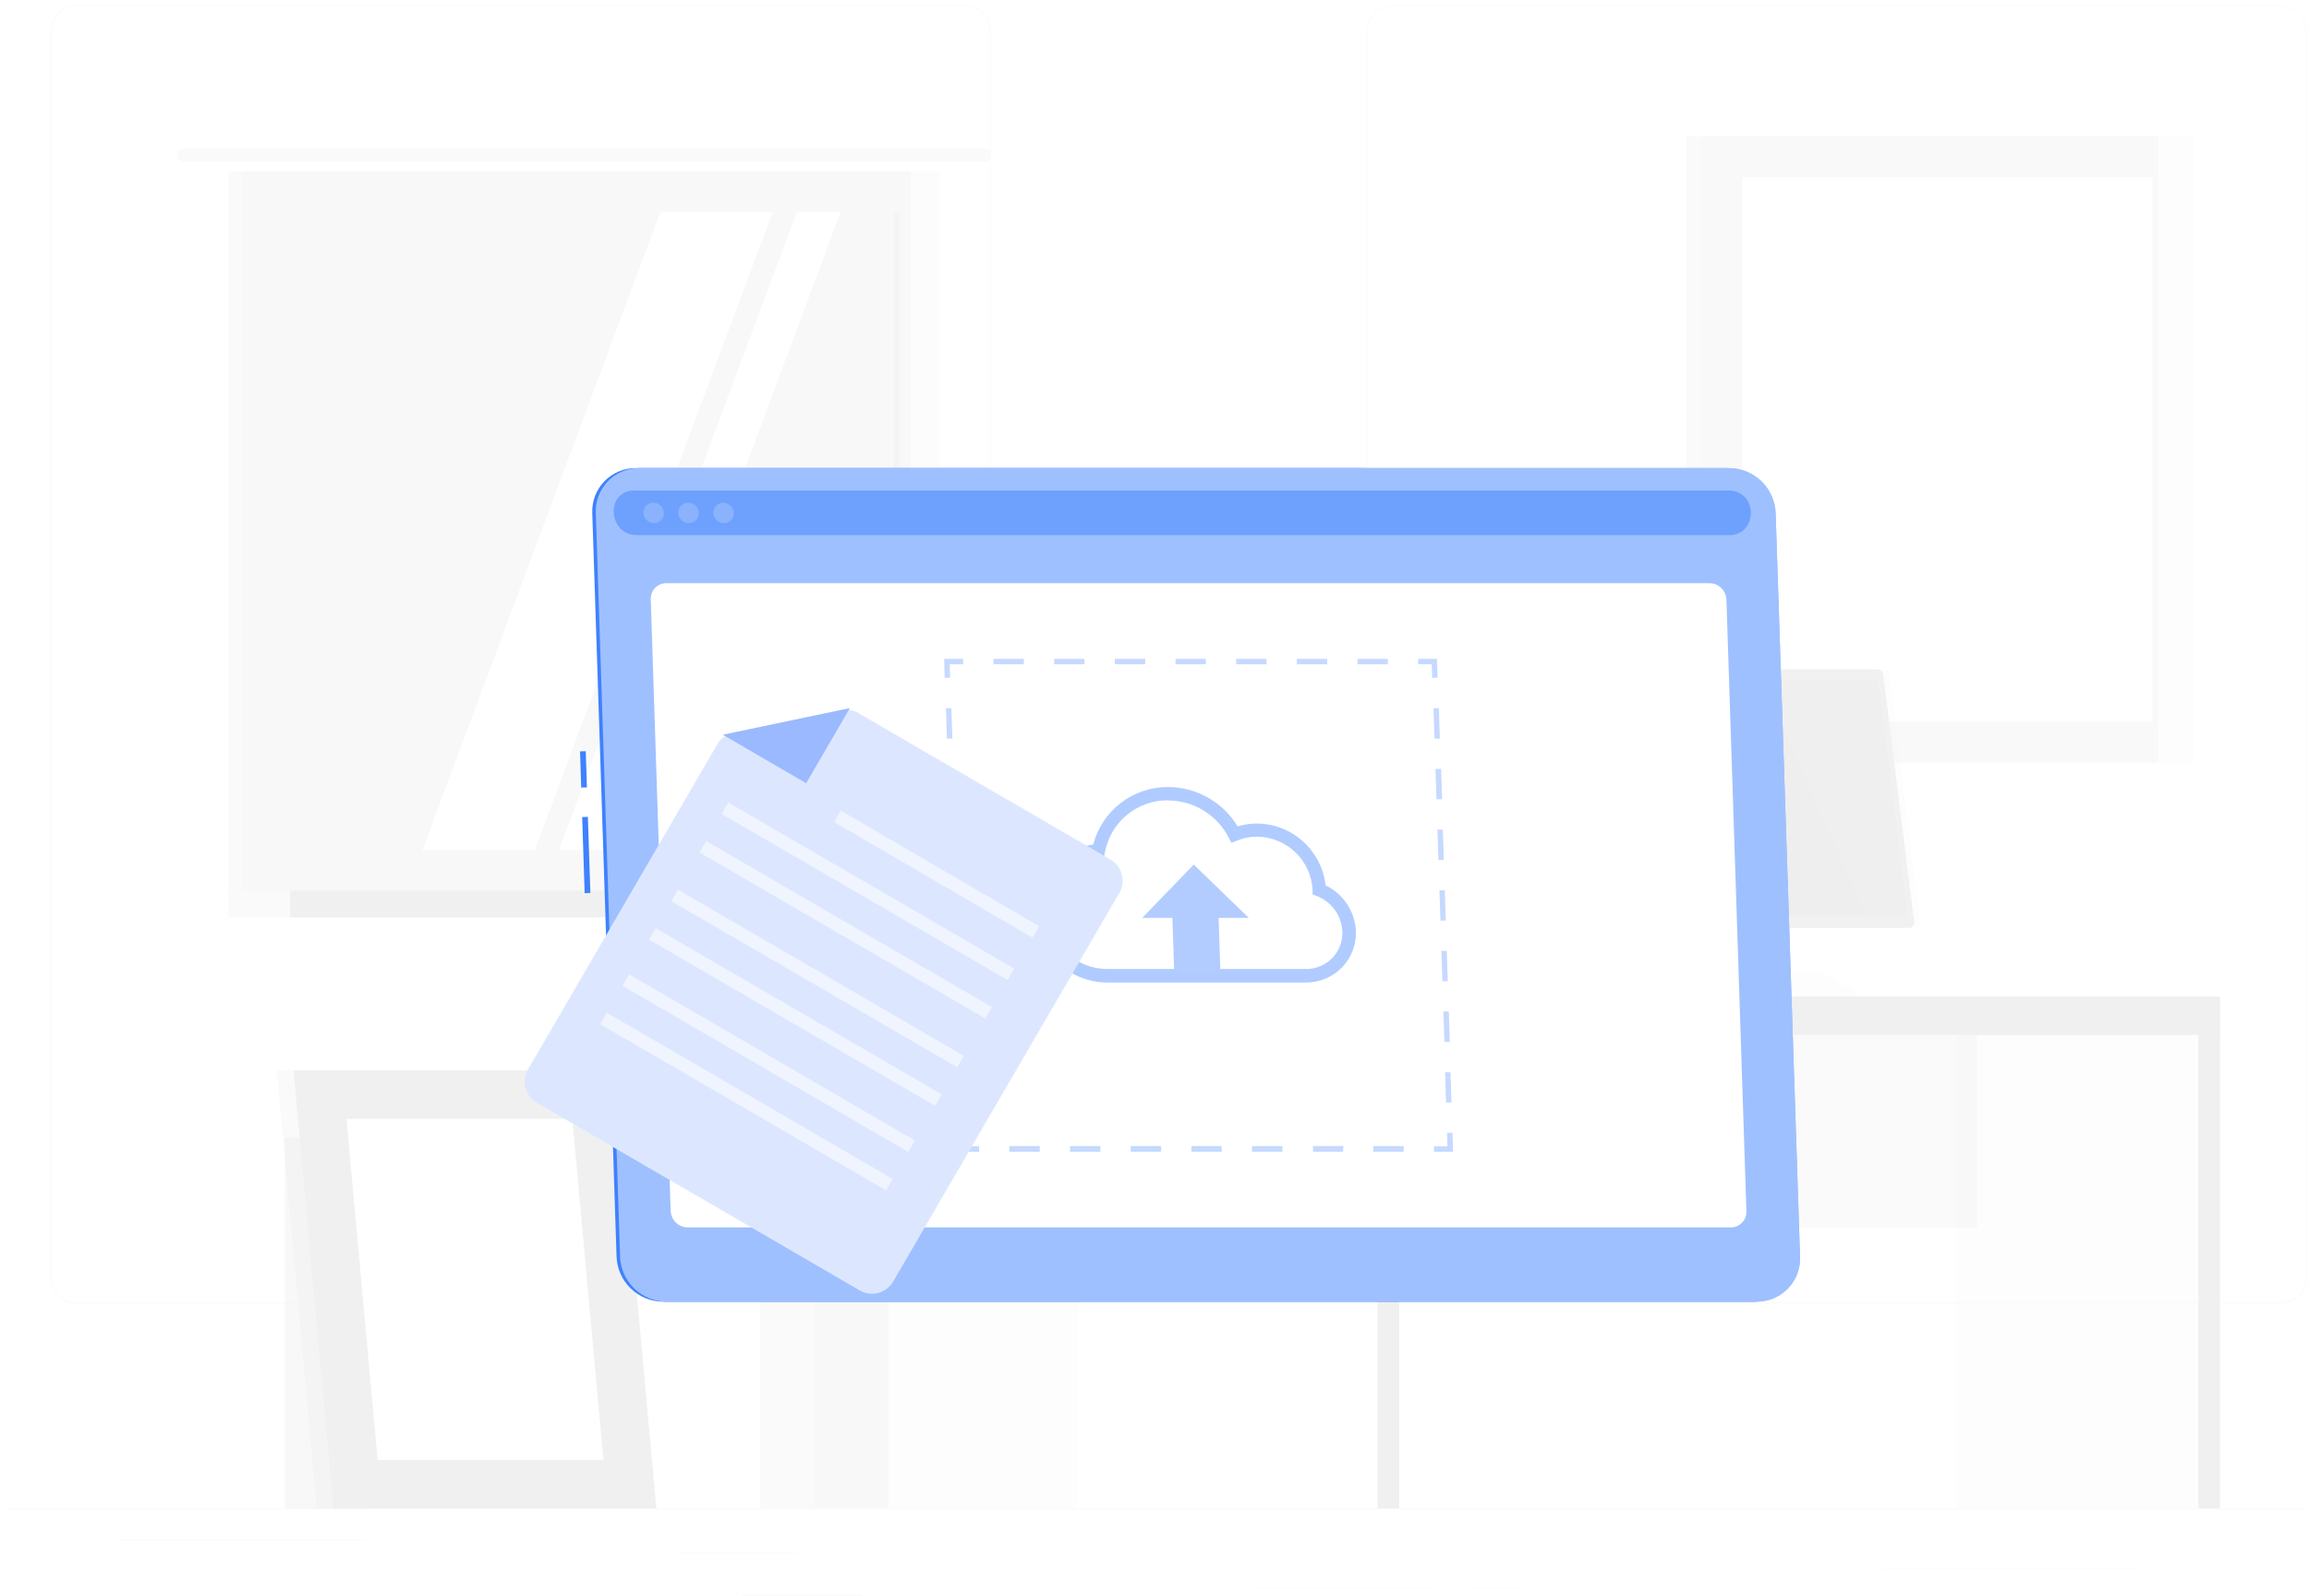 <svg width="408" height="282" viewBox="0 0 408 282" fill="none" xmlns="http://www.w3.org/2000/svg">
<path d="M407.251 266.533H0.964V266.737H407.251V266.533Z" fill="#EBEBEB" fill-opacity="0.2"/>
<path d="M170.438 230.348H13.538C12.309 230.346 11.131 229.857 10.262 228.988C9.394 228.12 8.906 226.943 8.906 225.715V5.488C8.917 4.268 9.409 3.101 10.277 2.241C11.144 1.381 12.316 0.898 13.538 0.896H170.438C171.669 0.896 172.849 1.384 173.719 2.253C174.589 3.122 175.078 4.3 175.078 5.529V225.715C175.078 226.944 174.589 228.122 173.719 228.991C172.849 229.86 171.669 230.348 170.438 230.348ZM13.538 1.058C12.363 1.06 11.236 1.528 10.406 2.358C9.576 3.189 9.109 4.315 9.109 5.488V225.715C9.109 226.889 9.576 228.014 10.406 228.845C11.236 229.675 12.363 230.143 13.538 230.145H170.438C171.614 230.143 172.741 229.676 173.573 228.845C174.404 228.015 174.872 226.89 174.875 225.715V5.488C174.872 4.314 174.404 3.188 173.573 2.358C172.741 1.528 171.614 1.06 170.438 1.058H13.538Z" fill="#EBEBEB" fill-opacity="0.2"/>
<path d="M403.012 230.348H246.104C244.874 230.346 243.695 229.857 242.825 228.989C241.956 228.12 241.466 226.943 241.464 225.715V5.488C241.477 4.267 241.971 3.1 242.839 2.241C243.708 1.381 244.881 0.898 246.104 0.896H403.012C404.233 0.9 405.402 1.384 406.268 2.244C407.133 3.104 407.625 4.269 407.635 5.488V225.715C407.635 226.941 407.149 228.117 406.282 228.985C405.416 229.854 404.24 230.344 403.012 230.348ZM246.104 1.058C244.928 1.06 243.8 1.528 242.969 2.358C242.137 3.188 241.669 4.314 241.667 5.488V225.715C241.669 226.89 242.137 228.015 242.969 228.845C243.8 229.676 244.928 230.143 246.104 230.145H403.012C404.188 230.143 405.315 229.676 406.147 228.845C406.978 228.015 407.446 226.89 407.448 225.715V5.488C407.446 4.314 406.978 3.188 406.147 2.358C405.315 1.528 404.188 1.06 403.012 1.058H246.104Z" fill="#EBEBEB" fill-opacity="0.2"/>
<path d="M140.733 274.259H119.606V274.463H140.733V274.259Z" fill="#EBEBEB" fill-opacity="0.2"/>
<path d="M64.443 272.059H20.482V272.263H64.443V272.059Z" fill="#EBEBEB" fill-opacity="0.2"/>
<path d="M152.486 281.797H131.099V282.001H152.486V281.797Z" fill="#EBEBEB" fill-opacity="0.2"/>
<path d="M252.937 280.435H221.385V280.638H252.937V280.435Z" fill="#EBEBEB" fill-opacity="0.2"/>
<path d="M268.856 280.435H260.17V280.638H268.856V280.435Z" fill="#EBEBEB" fill-opacity="0.2"/>
<path d="M377.144 277.011H332.81V277.215H377.144V277.011Z" fill="#EBEBEB" fill-opacity="0.2"/>
<path d="M160.928 30.308H40.358V157.35H160.928V30.308Z" fill="#E6E6E6" fill-opacity="0.2"/>
<path d="M173.86 26.195H32.561C32.242 26.195 31.936 26.321 31.711 26.546C31.485 26.771 31.358 27.077 31.358 27.395C31.358 27.553 31.39 27.709 31.45 27.854C31.511 27.999 31.599 28.131 31.711 28.242C31.823 28.352 31.956 28.44 32.101 28.5C32.247 28.559 32.404 28.589 32.561 28.588H173.86C174.176 28.588 174.48 28.462 174.704 28.239C174.928 28.015 175.054 27.712 175.054 27.395C175.055 27.238 175.025 27.082 174.965 26.936C174.906 26.791 174.818 26.658 174.707 26.547C174.596 26.435 174.464 26.347 174.319 26.286C174.173 26.226 174.017 26.195 173.86 26.195Z" fill="#E6E6E6" fill-opacity="0.2"/>
<path d="M166.058 30.308H42.758V157.35H166.058V30.308Z" fill="#F0F0F0" fill-opacity="0.2"/>
<path d="M160.928 157.351H40.358V162.098H160.928V157.351Z" fill="#E6E6E6" fill-opacity="0.2"/>
<path d="M174.573 157.351H51.273V162.098H174.573V157.351Z" fill="#F0F0F0"/>
<path d="M158.892 150.203V37.465L49.917 37.465V150.203H158.892Z" fill="#FAFAFA" fill-opacity="0.2"/>
<path d="M74.649 150.203L116.692 37.456H136.535L94.501 150.203H74.649Z" fill="white"/>
<path d="M98.764 150.203L140.806 37.456H148.542L106.499 150.203H98.764Z" fill="white"/>
<path d="M158.892 150.195V37.456H157.981V150.195H158.892Z" fill="#E6E6E6" fill-opacity="0.2"/>
<path d="M381.356 24.06H297.978V134.746H381.356V24.06Z" fill="#E6E6E6" fill-opacity="0.2"/>
<path d="M387.688 24.06H300.58V134.746H387.688V24.06Z" fill="#F5F5F5" fill-opacity="0.2"/>
<path d="M307.864 31.34L307.864 127.453L380.378 127.453L380.378 31.34L307.864 31.34Z" fill="white"/>
<path d="M392.285 176.093H345.717V266.535H392.285V176.093Z" fill="#F5F5F5" fill-opacity="0.2"/>
<path d="M392.283 176.093H388.439V266.535H392.283V176.093Z" fill="#F0F0F0"/>
<path d="M242.077 216.937H349.305V178.665H242.077V216.937Z" fill="#E6E6E6" fill-opacity="0.2"/>
<path d="M247.235 182.869L392.271 182.869V176.086L247.235 176.086V182.869Z" fill="#F0F0F0"/>
<path d="M190.443 176.093H143.874V266.535H190.443V176.093Z" fill="#F5F5F5" fill-opacity="0.2"/>
<path d="M145.554 204.905H145.765C148.737 204.905 151.587 206.083 153.689 208.182C155.79 210.28 156.971 213.126 156.971 216.093V266.535H134.349V216.093C134.349 213.126 135.529 210.28 137.631 208.182C139.732 206.083 142.582 204.905 145.554 204.905Z" fill="#E6E6E6" fill-opacity="0.2"/>
<path d="M247.248 176.093H243.404V266.535H247.248V176.093Z" fill="#F0F0F0"/>
<path d="M299.661 176.094H289.617L292.055 156.564H302.106L299.661 176.094Z" fill="#F0F0F0"/>
<path d="M301.884 176.094H291.832L294.278 156.564H304.321L301.884 176.094Z" fill="#F5F5F5" fill-opacity="0.2"/>
<path d="M303.101 166.325H293.058L294.276 156.564H304.32L303.101 166.325Z" fill="#F0F0F0"/>
<path d="M266.19 163.978H337.258C337.397 163.978 337.535 163.949 337.662 163.891C337.789 163.834 337.902 163.75 337.994 163.646C338.086 163.542 338.155 163.419 338.196 163.286C338.238 163.153 338.25 163.013 338.233 162.875L332.756 119.126C332.726 118.889 332.611 118.671 332.431 118.512C332.252 118.354 332.02 118.266 331.781 118.266H260.713C260.576 118.269 260.442 118.3 260.317 118.357C260.193 118.414 260.082 118.497 259.991 118.599C259.9 118.701 259.832 118.821 259.79 118.951C259.747 119.08 259.733 119.218 259.746 119.354L265.207 163.167C265.249 163.396 265.37 163.603 265.55 163.752C265.73 163.9 265.956 163.98 266.19 163.978Z" fill="#F0F0F0"/>
<path d="M267.246 163.978H338.314C338.453 163.978 338.591 163.949 338.718 163.891C338.845 163.834 338.958 163.75 339.05 163.646C339.143 163.542 339.211 163.419 339.253 163.286C339.294 163.153 339.306 163.013 339.289 162.875L333.812 119.126C333.782 118.889 333.667 118.671 333.487 118.512C333.308 118.354 333.076 118.266 332.837 118.266H261.769C261.629 118.267 261.491 118.296 261.364 118.353C261.237 118.411 261.123 118.494 261.03 118.598C260.937 118.702 260.867 118.825 260.825 118.958C260.783 119.091 260.77 119.231 260.786 119.37L266.246 163.167C266.289 163.399 266.413 163.608 266.596 163.757C266.779 163.906 267.01 163.984 267.246 163.978Z" fill="#F5F5F5" fill-opacity="0.2"/>
<path d="M336.997 161.546L331.869 120.596C331.86 120.53 331.826 120.47 331.775 120.427C331.725 120.384 331.66 120.36 331.593 120.361H263.337C263.298 120.361 263.259 120.369 263.223 120.385C263.187 120.401 263.155 120.424 263.129 120.453C263.103 120.482 263.083 120.517 263.071 120.554C263.06 120.591 263.056 120.631 263.061 120.669L268.188 161.619C268.198 161.685 268.231 161.745 268.282 161.788C268.333 161.831 268.397 161.855 268.464 161.854H336.72C336.76 161.854 336.798 161.846 336.834 161.83C336.87 161.815 336.902 161.791 336.928 161.762C336.954 161.733 336.974 161.699 336.986 161.661C336.998 161.624 337.001 161.585 336.997 161.546Z" fill="#E6E6E6" fill-opacity="0.2"/>
<path d="M329.716 161.887L311.677 120.385H295.856L313.896 161.887H329.716Z" fill="#EBEBEB" fill-opacity="0.2"/>
<path d="M310.844 161.887L292.805 120.385H287.108L305.148 161.887H310.844Z" fill="#EBEBEB" fill-opacity="0.2"/>
<path d="M310.997 176.093H294.632V175.89C294.632 175.459 294.803 175.047 295.108 174.742C295.413 174.438 295.826 174.267 296.257 174.267H309.372C309.803 174.267 310.216 174.438 310.521 174.742C310.826 175.047 310.997 175.459 310.997 175.89V176.093Z" fill="#F5F5F5" fill-opacity="0.2"/>
<path d="M296.552 176.093H285.452V175.89C285.452 175.459 285.623 175.047 285.928 174.742C286.233 174.438 286.646 174.267 287.077 174.267H294.918C295.35 174.267 295.763 174.438 296.068 174.742C296.372 175.047 296.544 175.459 296.544 175.89V176.093H296.552Z" fill="#F0F0F0"/>
<path d="M329.105 176.094H278.515L277.149 172.037H322.524L329.105 176.094Z" fill="#F5F5F5" fill-opacity="0.2"/>
<path d="M284.08 176.094H275.718L274.589 172.037H282.95L284.08 176.094Z" fill="#F0F0F0"/>
<path d="M267.981 176.084H253.583C253.583 175.185 253.94 174.322 254.577 173.686C255.214 173.05 256.078 172.693 256.979 172.693H264.585C265.486 172.693 266.35 173.05 266.987 173.686C267.624 174.322 267.981 175.185 267.981 176.084Z" fill="#F0F0F0"/>
<path d="M50.35 266.533H64.465L64.465 201.032H50.35L50.35 266.533Z" fill="#E0E0E0" fill-opacity="0.2"/>
<path d="M113.022 266.536H55.963L48.91 189.132H105.969L113.022 266.536Z" fill="#E6E6E6" fill-opacity="0.2"/>
<path d="M115.979 266.536H58.92L51.858 189.132H108.925L115.979 266.536Z" fill="#F0F0F0"/>
<path d="M66.725 257.966L61.224 197.698H101.129L106.622 257.966H66.725Z" fill="white"/>
<g filter="url(#filter0_ddd_1876_6459)">
<path d="M99.756 125.096L98.747 125.129L99.186 138.577L100.195 138.544L99.756 125.096Z" fill="#3F81FE"/>
<path d="M99.379 113.49L98.37 113.523L98.579 119.919L99.588 119.886L99.379 113.49Z" fill="#3F81FE"/>
<path d="M113.008 210.758L305.66 210.761C306.69 210.766 307.71 210.563 308.659 210.163C309.608 209.763 310.466 209.175 311.182 208.435C311.898 207.695 312.456 206.817 312.824 205.855C313.192 204.894 313.361 203.867 313.321 202.838L309.029 71.397C308.944 69.28 308.047 67.276 306.525 65.801C305.003 64.326 302.972 63.493 300.853 63.474L108.201 63.471C107.171 63.466 106.15 63.669 105.201 64.069C104.251 64.469 103.392 65.056 102.676 65.796C101.959 66.537 101.4 67.414 101.031 68.376C100.662 69.338 100.492 70.364 100.53 71.394L104.822 202.815C104.905 204.937 105.802 206.945 107.326 208.424C108.85 209.903 110.885 210.739 113.008 210.758Z" fill="#3F81FE"/>
<path d="M113.623 210.758L306.275 210.761C307.305 210.766 308.325 210.563 309.275 210.163C310.224 209.763 311.083 209.176 311.8 208.436C312.516 207.695 313.076 206.818 313.445 205.856C313.813 204.894 313.984 203.868 313.946 202.838L309.633 71.397C309.545 69.279 308.647 67.275 307.123 65.8C305.599 64.326 303.567 63.493 301.447 63.474L108.815 63.471C107.786 63.466 106.765 63.669 105.816 64.069C104.867 64.469 104.009 65.057 103.293 65.797C102.578 66.537 102.019 67.415 101.651 68.376C101.284 69.338 101.115 70.365 101.154 71.394L105.447 202.815C105.527 204.936 106.421 206.944 107.944 208.424C109.466 209.903 111.5 210.739 113.623 210.758Z" fill="#3F81FE"/>
<path opacity="0.5" d="M113.623 210.758L306.275 210.761C307.305 210.766 308.325 210.563 309.275 210.163C310.224 209.763 311.083 209.176 311.8 208.436C312.516 207.695 313.076 206.818 313.445 205.856C313.813 204.894 313.984 203.868 313.946 202.838L309.633 71.397C309.545 69.279 308.647 67.275 307.123 65.8C305.599 64.326 303.567 63.493 301.447 63.474L108.815 63.471C107.786 63.466 106.765 63.669 105.816 64.069C104.867 64.469 104.009 65.057 103.293 65.797C102.578 66.537 102.019 67.415 101.651 68.376C101.284 69.338 101.115 70.365 101.154 71.394L105.447 202.815C105.527 204.936 106.421 206.944 107.944 208.424C109.466 209.903 111.5 210.739 113.623 210.758Z" fill="white"/>
<path opacity="0.5" d="M300.988 67.43L108.324 67.427L107.678 67.427C102.742 67.831 103.449 75.318 108.425 75.318L301.412 75.32C306.379 75.32 306.601 67.834 301.634 67.43C301.422 67.44 301.2 67.43 300.988 67.43Z" fill="#3F81FE"/>
<path d="M113.19 71.394C113.198 71.629 113.159 71.864 113.074 72.083C112.989 72.303 112.861 72.503 112.697 72.672C112.533 72.841 112.336 72.975 112.119 73.065C111.902 73.156 111.669 73.202 111.434 73.201C110.948 73.199 110.483 73.01 110.133 72.673C109.784 72.337 109.577 71.879 109.556 71.394C109.547 71.158 109.585 70.923 109.669 70.702C109.753 70.481 109.881 70.28 110.045 70.11C110.21 69.94 110.407 69.805 110.624 69.714C110.842 69.622 111.076 69.576 111.312 69.578C111.8 69.577 112.269 69.767 112.619 70.106C112.969 70.445 113.174 70.907 113.19 71.394Z" fill="#FAFAFA" fill-opacity="0.2"/>
<path d="M119.359 71.394C119.368 71.63 119.33 71.865 119.246 72.085C119.162 72.305 119.033 72.506 118.869 72.675C118.705 72.844 118.508 72.978 118.29 73.068C118.072 73.159 117.838 73.204 117.603 73.201C117.118 73.196 116.654 73.007 116.305 72.671C115.956 72.335 115.748 71.878 115.725 71.394C115.716 71.158 115.754 70.923 115.838 70.702C115.922 70.481 116.05 70.28 116.214 70.11C116.379 69.94 116.575 69.805 116.793 69.714C117.011 69.622 117.245 69.576 117.481 69.578C117.969 69.577 118.438 69.767 118.788 70.106C119.138 70.445 119.343 70.907 119.359 71.394Z" fill="#FAFAFA" fill-opacity="0.2"/>
<path d="M125.056 72.692C125.748 71.989 125.719 70.839 124.991 70.124C124.264 69.409 123.113 69.399 122.421 70.103C121.73 70.806 121.759 71.956 122.486 72.672C123.214 73.387 124.364 73.396 125.056 72.692Z" fill="#FAFAFA" fill-opacity="0.2"/>
<path d="M117.358 197.639L301.693 197.642C302.066 197.645 302.436 197.572 302.78 197.428C303.124 197.284 303.435 197.071 303.695 196.803C303.954 196.535 304.157 196.217 304.29 195.869C304.423 195.52 304.484 195.148 304.469 194.775L300.934 86.669C300.893 85.905 300.564 85.184 300.014 84.653C299.463 84.121 298.731 83.817 297.966 83.803L113.641 83.8C113.268 83.797 112.898 83.87 112.554 84.014C112.21 84.158 111.899 84.37 111.639 84.638C111.38 84.906 111.177 85.224 111.044 85.573C110.911 85.922 110.851 86.293 110.866 86.666L114.39 194.742C114.424 195.512 114.749 196.24 115.3 196.778C115.852 197.316 116.588 197.624 117.358 197.639Z" fill="white"/>
<g opacity="0.3">
<path d="M252.637 184.27L249.266 184.27L249.266 183.311L251.648 183.311L251.567 180.929L252.526 180.899L252.637 184.27Z" fill="#3F81FE"/>
<path d="M243.909 184.268L238.549 184.268L238.549 183.259L243.909 183.259L243.909 184.268ZM233.189 184.268L227.88 184.268L227.88 183.259L233.24 183.259L233.189 184.268ZM222.469 184.268L217.11 184.268L217.109 183.259L222.469 183.259L222.469 184.268ZM211.75 184.268L206.39 184.268L206.39 183.259L211.729 183.259L211.75 184.268ZM201.04 184.268L195.67 184.268L195.67 183.259L201.04 183.259L201.04 184.268ZM190.32 184.268L184.96 184.268L184.96 183.259L190.32 183.259L190.32 184.268ZM179.6 184.268L174.24 184.267L174.24 183.259L179.6 183.259L179.6 184.268Z" fill="#3F81FE"/>
<path d="M168.885 184.27L165.544 184.27L165.443 180.929L166.392 180.899L166.473 183.311L168.885 183.311L168.885 184.27Z" fill="#3F81FE"/>
<path d="M165.299 175.568L165.127 170.208L166.136 170.208L166.308 175.568L165.299 175.568ZM164.956 164.849L164.774 159.489L165.732 159.489L165.904 164.849L164.956 164.849ZM164.602 154.13L164.431 148.77L165.379 148.77L165.561 154.13L164.602 154.13ZM164.249 143.421L164.077 138.061L165.036 138.061L165.208 143.421L164.249 143.421ZM163.906 132.702L163.724 127.342L164.683 127.342L164.854 132.702L163.906 132.702ZM163.552 121.973L163.381 116.623L164.329 116.623L164.511 121.983L163.552 121.973ZM163.199 111.264L163.027 105.904L163.986 105.904L164.158 111.264L163.199 111.264Z" fill="#3F81FE"/>
<path d="M162.814 100.535L162.703 97.174L166.064 97.174L166.064 98.133L163.692 98.133L163.763 100.505L162.814 100.535Z" fill="#3F81FE"/>
<path d="M241.109 98.133L235.749 98.133L235.749 97.175L241.109 97.175L241.109 98.133ZM230.389 98.133L225.029 98.133L225.029 97.175L230.389 97.175L230.389 98.133ZM219.669 98.133L214.309 98.133L214.309 97.174L219.669 97.175L219.669 98.133ZM208.949 98.133L203.589 98.133L203.589 97.174L208.949 97.174L208.949 98.133ZM198.229 98.133L192.869 98.133L192.869 97.174L198.229 97.174L198.229 98.133ZM187.509 98.133L182.15 98.133L182.15 97.174L187.509 97.174L187.509 98.133ZM176.79 98.133L171.43 98.133L171.43 97.174L176.79 97.174L176.79 98.133Z" fill="#3F81FE"/>
<path d="M248.942 100.535L248.861 98.133L246.459 98.133L246.459 97.174L249.79 97.174L249.901 100.505L248.942 100.535Z" fill="#3F81FE"/>
<path d="M251.397 175.568L251.225 170.208L252.174 170.208L252.355 175.568L251.397 175.568ZM251.094 164.849L250.922 159.489L251.881 159.489L252.053 164.849L251.094 164.849ZM250.751 154.14L250.569 148.78L251.528 148.78L251.699 154.14L250.751 154.14ZM250.397 143.421L250.226 138.061L251.174 138.061L251.356 143.421L250.397 143.421ZM250.044 132.702L249.872 127.342L250.831 127.342L251.003 132.702L250.044 132.702ZM249.701 121.983L249.519 116.623L250.528 116.623L250.7 121.983L249.701 121.983ZM249.347 111.264L249.176 105.904L250.124 105.904L250.306 111.264L249.347 111.264Z" fill="#3F81FE"/>
</g>
<path d="M226.686 154.369L191.448 154.369C188.18 154.343 185.047 153.06 182.7 150.786C180.352 148.512 178.97 145.422 178.841 142.156C178.725 139.222 179.707 136.351 181.593 134.1C183.48 131.85 186.136 130.383 189.045 129.984C189.808 127.068 191.517 124.488 193.905 122.648C196.292 120.809 199.224 119.814 202.238 119.821C204.719 119.825 207.157 120.467 209.318 121.687C211.478 122.907 213.288 124.663 214.573 126.785C215.681 126.442 216.834 126.268 217.994 126.27C221 126.299 223.892 127.426 226.123 129.44C228.355 131.454 229.772 134.214 230.107 137.201C231.647 137.936 232.958 139.076 233.9 140.498C234.842 141.92 235.381 143.572 235.457 145.276C235.504 146.455 235.311 147.631 234.89 148.733C234.47 149.836 233.831 150.841 233.011 151.69C232.192 152.539 231.209 153.213 230.122 153.672C229.035 154.13 227.866 154.364 226.686 154.359L226.686 154.369ZM202.238 122.172C199.619 122.157 197.076 123.055 195.049 124.714C193.022 126.372 191.638 128.686 191.135 131.256L190.963 132.154L190.055 132.215C187.581 132.366 185.266 133.479 183.604 135.317C181.942 137.154 181.065 139.569 181.162 142.045C181.266 144.702 182.39 147.216 184.3 149.066C186.21 150.915 188.759 151.958 191.418 151.977L226.656 151.977C227.519 151.985 228.374 151.817 229.171 151.484C229.967 151.15 230.687 150.659 231.288 150.039C231.888 149.418 232.356 148.683 232.663 147.876C232.971 147.069 233.111 146.209 233.075 145.346C233.011 143.974 232.548 142.651 231.743 141.537C230.938 140.424 229.826 139.57 228.543 139.079L227.816 138.796L227.816 138.019C227.688 135.492 226.6 133.11 224.775 131.358C222.949 129.606 220.524 128.617 217.995 128.592C216.79 128.589 215.597 128.822 214.482 129.278L213.472 129.682L212.978 128.733C211.958 126.764 210.417 125.113 208.523 123.96C206.629 122.807 204.455 122.195 202.238 122.193L202.238 122.172Z" fill="#B0CBFF"/>
<path d="M216.534 142.945L206.814 133.528L197.709 142.945L203.039 142.945L203.362 152.675L211.528 152.675L211.205 142.945L216.534 142.945Z" fill="#B2CCFF"/>
<path d="M192.095 132.64C194.161 133.84 194.861 136.488 193.66 138.553L153.698 207.207C152.498 209.269 149.852 209.969 147.789 208.77L90.75 175.624C88.685 174.424 87.984 171.776 89.186 169.711L122.633 112.249C123.249 111.191 124.285 110.444 125.483 110.193L144.425 106.222C145.471 106.003 146.561 106.179 147.485 106.715L192.095 132.64Z" fill="#DCE7FF"/>
<path d="M123.389 124.573L173.91 153.934L175.086 151.917L124.566 122.557L123.389 124.573Z" fill="white" fill-opacity="0.53"/>
<path d="M143.28 126.016L178.328 146.444L179.502 144.425L144.454 123.997L143.28 126.016Z" fill="white" fill-opacity="0.53"/>
<path d="M119.468 131.375L169.988 160.735L171.165 158.718L120.644 129.358L119.468 131.375Z" fill="white" fill-opacity="0.53"/>
<path d="M114.493 139.984L165.013 169.344L166.189 167.327L115.669 137.967L114.493 139.984Z" fill="white" fill-opacity="0.53"/>
<path d="M110.573 146.785L161.092 176.144L162.269 174.128L111.749 144.768L110.573 146.785Z" fill="white" fill-opacity="0.53"/>
<path d="M105.858 154.942L156.378 184.302L157.554 182.285L107.035 152.925L105.858 154.942Z" fill="white" fill-opacity="0.53"/>
<path d="M101.936 161.737L152.456 191.096L153.632 189.08L103.112 159.719L101.936 161.737Z" fill="white" fill-opacity="0.53"/>
<path d="M123.599 110.59L146.048 105.884L138.327 119.149L123.599 110.59Z" fill="#9BB9FF"/>
</g>
<defs>
<filter id="filter0_ddd_1876_6459" x="83.101" y="62.096" width="241.846" height="169.282" filterUnits="userSpaceOnUse" color-interpolation-filters="sRGB">
<feFlood flood-opacity="0" result="BackgroundImageFix"/>
<feColorMatrix in="SourceAlpha" type="matrix" values="0 0 0 0 0 0 0 0 0 0 0 0 0 0 0 0 0 0 127 0" result="hardAlpha"/>
<feOffset dy="1.374"/>
<feGaussianBlur stdDeviation="1.374"/>
<feColorMatrix type="matrix" values="0 0 0 0 0 0 0 0 0 0 0 0 0 0 0 0 0 0 0.02 0"/>
<feBlend mode="normal" in2="BackgroundImageFix" result="effect1_dropShadow_1876_6459"/>
<feColorMatrix in="SourceAlpha" type="matrix" values="0 0 0 0 0 0 0 0 0 0 0 0 0 0 0 0 0 0 127 0" result="hardAlpha"/>
<feOffset dx="1.374" dy="5.498"/>
<feGaussianBlur stdDeviation="2.749"/>
<feColorMatrix type="matrix" values="0 0 0 0 0 0 0 0 0 0 0 0 0 0 0 0 0 0 0.02 0"/>
<feBlend mode="normal" in2="effect1_dropShadow_1876_6459" result="effect2_dropShadow_1876_6459"/>
<feColorMatrix in="SourceAlpha" type="matrix" values="0 0 0 0 0 0 0 0 0 0 0 0 0 0 0 0 0 0 127 0" result="hardAlpha"/>
<feOffset dx="2.749" dy="12.37"/>
<feGaussianBlur stdDeviation="4.123"/>
<feColorMatrix type="matrix" values="0 0 0 0 0 0 0 0 0 0 0 0 0 0 0 0 0 0 0.01 0"/>
<feBlend mode="normal" in2="effect2_dropShadow_1876_6459" result="effect3_dropShadow_1876_6459"/>
<feBlend mode="normal" in="SourceGraphic" in2="effect3_dropShadow_1876_6459" result="shape"/>
</filter>
</defs>
</svg>
